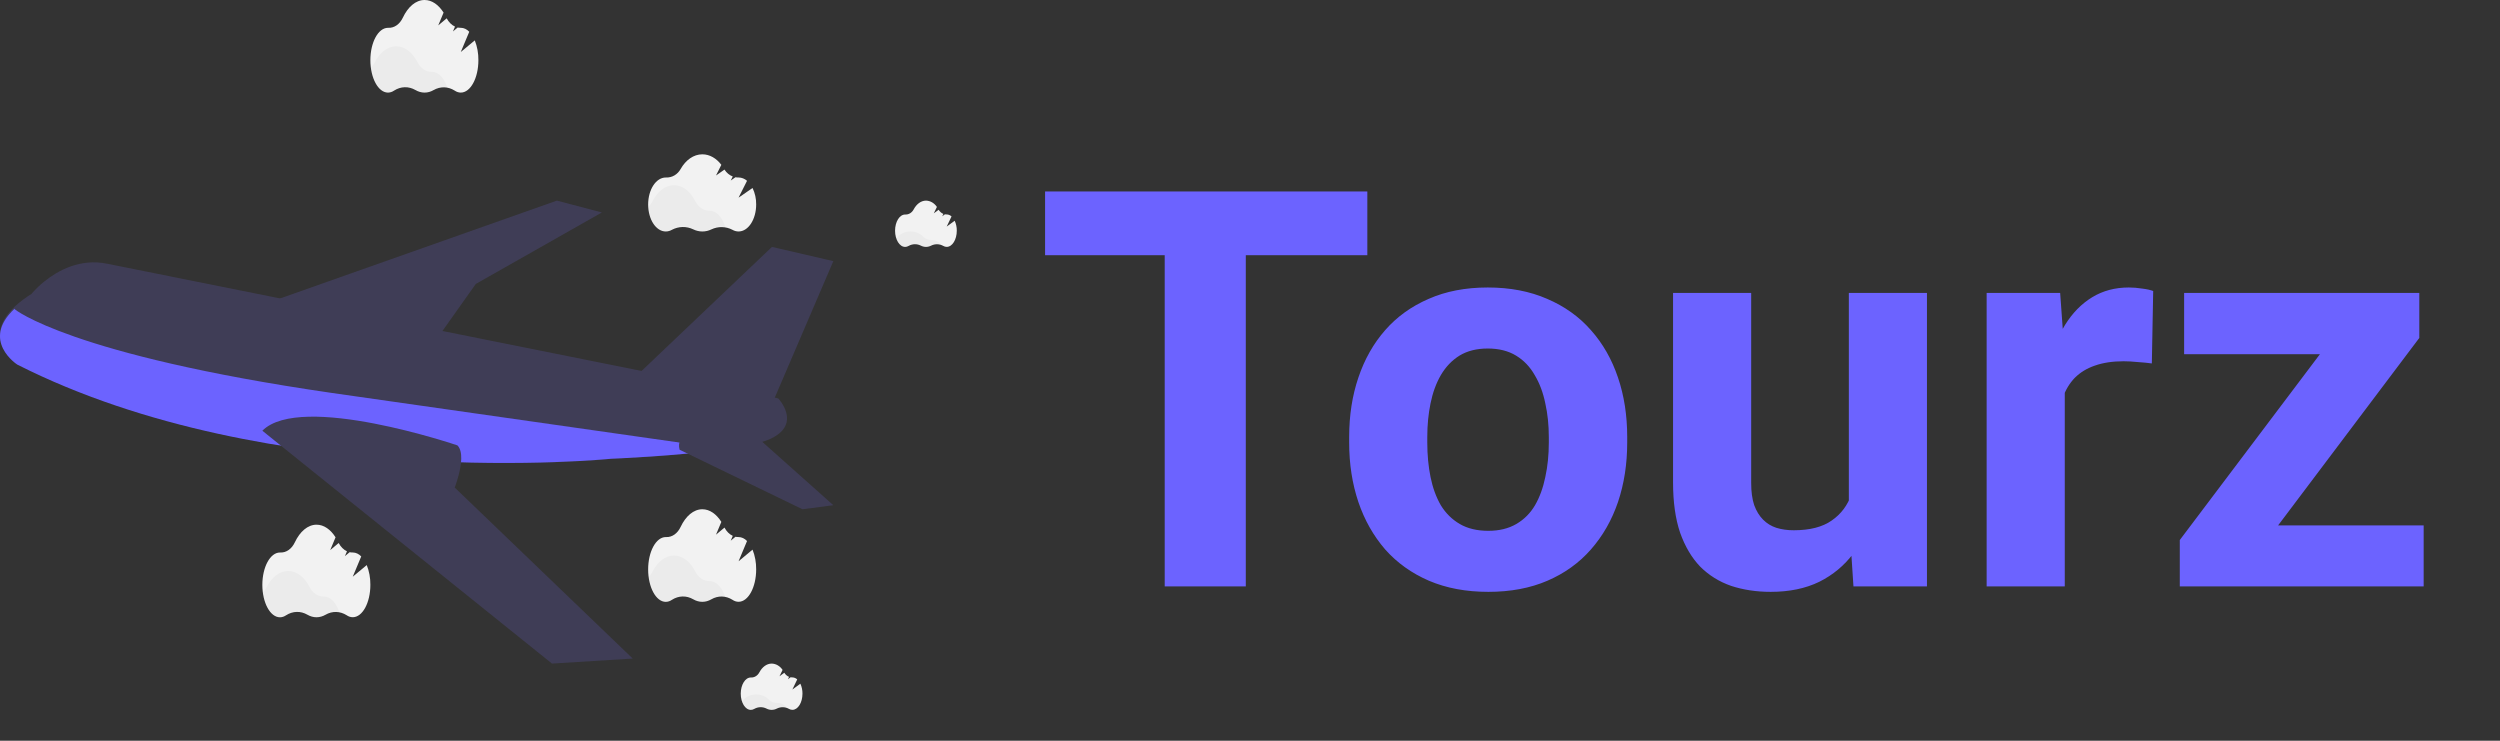 <svg width="162" height="48" viewBox="0 0 162 48" fill="none" xmlns="http://www.w3.org/2000/svg">
<rect x="0" y="0" width="162" height="48" fill="#333333" stroke="none"/>
<path d="M80.728 12.406V38H75.473V12.406H80.728ZM88.603 12.406V16.537H67.721V12.406H88.603ZM87.426 28.684V28.314C87.426 26.92 87.625 25.637 88.023 24.465C88.422 23.281 89.002 22.256 89.764 21.389C90.525 20.521 91.463 19.848 92.576 19.367C93.689 18.875 94.967 18.629 96.408 18.629C97.85 18.629 99.133 18.875 100.258 19.367C101.383 19.848 102.326 20.521 103.088 21.389C103.861 22.256 104.447 23.281 104.846 24.465C105.244 25.637 105.443 26.92 105.443 28.314V28.684C105.443 30.066 105.244 31.35 104.846 32.533C104.447 33.705 103.861 34.73 103.088 35.609C102.326 36.477 101.389 37.15 100.275 37.631C99.162 38.111 97.885 38.352 96.443 38.352C95.002 38.352 93.719 38.111 92.594 37.631C91.481 37.15 90.537 36.477 89.764 35.609C89.002 34.73 88.422 33.705 88.023 32.533C87.625 31.35 87.426 30.066 87.426 28.684ZM92.488 28.314V28.684C92.488 29.48 92.559 30.225 92.699 30.916C92.84 31.607 93.062 32.217 93.367 32.744C93.684 33.26 94.094 33.664 94.598 33.957C95.102 34.25 95.717 34.397 96.443 34.397C97.147 34.397 97.75 34.25 98.254 33.957C98.758 33.664 99.162 33.26 99.467 32.744C99.772 32.217 99.994 31.607 100.135 30.916C100.287 30.225 100.363 29.48 100.363 28.684V28.314C100.363 27.541 100.287 26.814 100.135 26.135C99.994 25.443 99.766 24.834 99.449 24.307C99.144 23.768 98.74 23.346 98.236 23.041C97.732 22.736 97.123 22.584 96.408 22.584C95.693 22.584 95.084 22.736 94.58 23.041C94.088 23.346 93.684 23.768 93.367 24.307C93.062 24.834 92.84 25.443 92.699 26.135C92.559 26.814 92.488 27.541 92.488 28.314ZM119.805 33.447V18.98H124.867V38H120.104L119.805 33.447ZM120.367 29.545L121.861 29.51C121.861 30.775 121.715 31.953 121.422 33.043C121.129 34.121 120.689 35.059 120.104 35.855C119.518 36.641 118.779 37.256 117.889 37.701C116.998 38.135 115.949 38.352 114.742 38.352C113.816 38.352 112.961 38.223 112.176 37.965C111.402 37.695 110.734 37.279 110.172 36.717C109.621 36.143 109.188 35.41 108.871 34.52C108.566 33.617 108.414 32.533 108.414 31.268V18.98H113.477V31.303C113.477 31.865 113.541 32.34 113.67 32.727C113.811 33.113 114.004 33.43 114.25 33.676C114.496 33.922 114.783 34.098 115.111 34.203C115.451 34.309 115.826 34.361 116.236 34.361C117.279 34.361 118.1 34.15 118.697 33.728C119.307 33.307 119.734 32.732 119.98 32.006C120.238 31.268 120.367 30.447 120.367 29.545ZM133.797 23.129V38H128.734V18.98H133.498L133.797 23.129ZM139.527 18.857L139.439 23.551C139.193 23.516 138.895 23.486 138.543 23.463C138.203 23.428 137.893 23.41 137.611 23.41C136.896 23.41 136.275 23.504 135.748 23.691C135.232 23.867 134.799 24.131 134.447 24.482C134.107 24.834 133.85 25.262 133.674 25.766C133.51 26.27 133.416 26.844 133.393 27.488L132.373 27.172C132.373 25.941 132.496 24.811 132.742 23.779C132.988 22.736 133.346 21.828 133.814 21.055C134.295 20.281 134.881 19.684 135.572 19.262C136.264 18.84 137.055 18.629 137.945 18.629C138.227 18.629 138.514 18.652 138.807 18.699C139.1 18.734 139.34 18.787 139.527 18.857ZM157.053 34.045V38H142.604V34.045H157.053ZM156.771 21.898L144.643 38H141.25V34.994L153.326 18.98H156.771V21.898ZM154.979 18.98V22.953H141.531V18.98H154.979Z" fill="#6C63FF"/>
<path d="M49.904 28.446C49.337 28.705 48.341 28.918 47.188 29.09C44.053 29.556 39.758 29.722 39.758 29.722C39.758 29.722 17.674 31.994 1.123 23.544C1.123 23.544 -1.284 21.978 0.949 19.871C1.293 19.556 1.659 19.279 2.042 19.044L2.069 19.01C2.323 18.719 2.598 18.456 2.889 18.226C3.747 17.538 5.195 16.723 6.957 17.092L50.427 25.814C50.427 25.814 52.015 27.479 49.904 28.446Z" fill="#3F3D56"/>
<path d="M41 24.583L50.023 16L54 16.922L50.106 25.999C50.106 25.999 41.104 26.095 41 24.583Z" fill="#3F3D56"/>
<path d="M18 19.392L36.085 13L39 13.768L30.831 18.4L28.278 22L18 19.392Z" fill="#3F3D56"/>
<path d="M47 29.101C43.878 29.562 39.599 29.726 39.599 29.726C39.599 29.726 17.604 31.969 1.119 23.626C1.119 23.626 -1.279 22.08 0.946 20L0.953 20.038C0.953 20.038 4.51 22.995 21.506 25.463L47 29.101Z" fill="#6C63FF"/>
<path d="M44.038 29.143L52 33L54 32.737L49.238 28.491C49.238 28.491 43.478 27.033 44.038 29.143Z" fill="#3F3D56"/>
<path d="M41 42.674L35.768 43L21.057 31.174L18.326 28.978L17 27.911C19.489 25.406 29.642 28.861 29.642 28.861C29.836 29.057 29.898 29.382 29.889 29.741C29.872 30.413 29.607 31.203 29.505 31.486C29.481 31.556 29.465 31.593 29.465 31.593L41 42.674Z" fill="#3F3D56"/>
<path d="M23.765 36.617L22.858 37.371L23.408 36.057C23.252 35.894 23.06 35.804 22.861 35.801H22.846C22.783 35.802 22.72 35.796 22.658 35.782L22.351 36.038L22.483 35.724C22.265 35.624 22.078 35.436 21.946 35.187L21.397 35.647L21.744 34.818C21.423 34.311 20.99 34 20.513 34C19.942 34 19.434 34.446 19.105 35.143C19.008 35.351 18.87 35.522 18.706 35.638C18.542 35.754 18.358 35.81 18.172 35.802H18.142C17.511 35.802 17 36.742 17 37.901C17 39.061 17.511 40 18.142 40C18.28 39.999 18.416 39.954 18.539 39.869C18.753 39.732 18.988 39.658 19.227 39.652C19.465 39.646 19.702 39.708 19.921 39.834C20.105 39.942 20.306 39.998 20.508 39.998C20.71 39.998 20.911 39.942 21.096 39.834C21.312 39.71 21.547 39.649 21.783 39.655C22.019 39.661 22.252 39.734 22.465 39.868C22.586 39.952 22.721 39.995 22.858 39.996C23.489 39.996 24 39.057 24 37.897C24.004 37.451 23.924 37.011 23.765 36.617Z" fill="#F2F2F2"/>
<path opacity="0.03" d="M22 39.718C21.674 39.643 21.337 39.688 21.032 39.847C20.85 39.947 20.652 39.999 20.452 39.999C20.252 39.999 20.054 39.947 19.871 39.847C19.655 39.731 19.421 39.673 19.185 39.679C18.949 39.685 18.716 39.753 18.504 39.879C18.383 39.958 18.248 39.999 18.111 40C17.557 40 17.096 39.317 17 38.416C17.111 38.318 17.205 38.194 17.277 38.051C17.602 37.411 18.105 37 18.67 37C19.235 37 19.733 37.402 20.057 38.038C20.154 38.229 20.289 38.387 20.45 38.495C20.612 38.604 20.793 38.659 20.977 38.657H20.991C21.432 38.655 21.814 39.087 22 39.718Z" fill="black"/>
<path d="M48.765 35.617L47.858 36.371L48.408 35.057C48.252 34.894 48.06 34.804 47.861 34.801H47.846C47.783 34.802 47.72 34.796 47.658 34.782L47.351 35.038L47.483 34.724C47.265 34.624 47.078 34.436 46.946 34.187L46.397 34.647L46.743 33.818C46.423 33.311 45.99 33 45.513 33C44.942 33 44.434 33.446 44.105 34.143C44.008 34.351 43.87 34.522 43.706 34.638C43.542 34.754 43.358 34.81 43.172 34.802H43.142C42.511 34.802 42 35.742 42 36.901C42 38.061 42.511 39 43.142 39C43.28 38.999 43.416 38.954 43.539 38.869C43.754 38.732 43.988 38.658 44.227 38.652C44.465 38.646 44.702 38.708 44.921 38.834C45.105 38.942 45.306 38.998 45.508 38.998C45.711 38.998 45.911 38.942 46.096 38.834C46.312 38.71 46.547 38.649 46.783 38.655C47.019 38.661 47.252 38.734 47.465 38.868C47.586 38.952 47.721 38.995 47.858 38.996C48.489 38.996 49 38.057 49 36.897C49.004 36.451 48.924 36.011 48.765 35.617V35.617Z" fill="#F2F2F2"/>
<path opacity="0.03" d="M47 38.718C46.674 38.643 46.337 38.688 46.032 38.847C45.85 38.947 45.652 38.999 45.452 38.999C45.252 38.999 45.054 38.947 44.871 38.847C44.655 38.731 44.421 38.673 44.185 38.679C43.949 38.685 43.716 38.753 43.504 38.879C43.383 38.958 43.248 38.999 43.111 39C42.557 39 42.096 38.317 42 37.416C42.111 37.318 42.205 37.194 42.277 37.051C42.602 36.411 43.105 36 43.67 36C44.235 36 44.733 36.402 45.057 37.038C45.154 37.23 45.29 37.388 45.452 37.496C45.613 37.605 45.795 37.66 45.98 37.657H45.994C46.432 37.655 46.814 38.087 47 38.718Z" fill="black"/>
<path d="M48.765 12.181L47.858 12.809L48.408 11.715C48.252 11.579 48.06 11.503 47.861 11.501H47.846C47.783 11.502 47.72 11.497 47.658 11.485L47.351 11.699L47.483 11.437C47.265 11.353 47.077 11.197 46.946 10.989L46.397 11.373L46.743 10.681C46.423 10.259 45.99 10 45.513 10C44.942 10 44.434 10.372 44.105 10.952C44.008 11.126 43.87 11.268 43.706 11.365C43.542 11.461 43.358 11.509 43.172 11.502H43.142C42.511 11.502 42 12.285 42 13.251C42 14.217 42.511 15 43.142 15C43.28 14.999 43.416 14.962 43.539 14.891C43.754 14.777 43.988 14.715 44.227 14.71C44.465 14.705 44.702 14.756 44.921 14.861C45.105 14.952 45.305 14.999 45.508 15C45.71 15.001 45.91 14.954 46.096 14.864C46.312 14.762 46.547 14.711 46.783 14.716C47.019 14.721 47.252 14.781 47.465 14.893C47.586 14.963 47.721 14.999 47.858 15C48.489 15 49 14.217 49 13.251C49.005 12.878 48.924 12.51 48.765 12.181V12.181Z" fill="#F2F2F2"/>
<path opacity="0.03" d="M47 14.718C46.674 14.643 46.337 14.688 46.032 14.847C45.85 14.947 45.652 14.999 45.452 14.999C45.252 14.999 45.054 14.947 44.871 14.847C44.655 14.731 44.421 14.673 44.185 14.679C43.949 14.685 43.716 14.753 43.504 14.879C43.383 14.958 43.248 14.999 43.111 15C42.557 15 42.096 14.317 42 13.416C42.111 13.318 42.205 13.194 42.277 13.051C42.602 12.411 43.105 12 43.67 12C44.235 12 44.733 12.402 45.057 13.038C45.154 13.23 45.29 13.388 45.452 13.496C45.613 13.605 45.795 13.66 45.98 13.657H45.994C46.432 13.655 46.814 14.087 47 14.718Z" fill="black"/>
<path d="M51.864 44.304L51.346 44.682L51.66 44.025C51.571 43.943 51.461 43.898 51.347 43.896H51.339C51.303 43.897 51.267 43.894 51.231 43.887L51.056 44.015L51.131 43.861C51.007 43.811 50.899 43.717 50.824 43.593L50.511 43.823L50.711 43.409C50.628 43.285 50.521 43.184 50.4 43.113C50.278 43.042 50.144 43.004 50.008 43C49.681 43 49.39 43.223 49.205 43.571C49.149 43.676 49.07 43.761 48.976 43.819C48.882 43.877 48.777 43.905 48.67 43.901H48.653C48.292 43.901 48 44.371 48 44.951C48 45.53 48.292 46 48.653 46C48.732 46 48.81 45.977 48.88 45.935C49.003 45.866 49.137 45.829 49.274 45.826C49.41 45.823 49.546 45.854 49.671 45.917C49.776 45.971 49.89 45.999 50.005 45.999C50.12 45.999 50.234 45.971 50.339 45.917C50.463 45.855 50.597 45.825 50.733 45.828C50.868 45.831 51.001 45.867 51.123 45.935C51.192 45.976 51.269 45.998 51.347 45.998C51.708 45.998 52 45.529 52 44.949C52.002 44.725 51.956 44.503 51.864 44.304V44.304Z" fill="#F2F2F2"/>
<path opacity="0.03" d="M51 45.907C50.804 45.882 50.602 45.897 50.419 45.95C50.31 45.983 50.192 46 50.072 46C49.952 46 49.832 45.982 49.722 45.949C49.592 45.91 49.452 45.891 49.31 45.893C49.169 45.895 49.029 45.918 48.902 45.96C48.83 45.986 48.749 46 48.667 46C48.334 46 48.058 45.772 48 45.472C48.066 45.439 48.123 45.398 48.166 45.35C48.361 45.137 48.663 45 48.999 45C49.336 45 49.636 45.135 49.832 45.346C49.89 45.41 49.972 45.463 50.069 45.499C50.166 45.535 50.276 45.554 50.387 45.552H50.396C50.657 45.552 50.888 45.697 51 45.907Z" fill="black"/>
<path d="M30.765 2.617L29.858 3.371L30.408 2.058C30.252 1.894 30.06 1.804 29.861 1.801H29.846C29.783 1.802 29.72 1.796 29.658 1.782L29.351 2.038L29.483 1.724C29.265 1.624 29.077 1.436 28.946 1.187L28.397 1.647L28.744 0.817C28.423 0.311 27.99 0 27.513 0C26.942 0 26.434 0.446 26.105 1.143C26.008 1.351 25.87 1.522 25.706 1.638C25.542 1.754 25.358 1.81 25.172 1.802H25.142C24.511 1.802 24 2.742 24 3.901C24 5.061 24.511 6 25.142 6C25.28 5.999 25.416 5.954 25.539 5.869C25.753 5.732 25.988 5.658 26.227 5.652C26.465 5.646 26.702 5.708 26.921 5.834C27.105 5.943 27.305 5.999 27.508 6C27.71 6.001 27.91 5.945 28.096 5.837C28.312 5.714 28.547 5.653 28.783 5.659C29.019 5.665 29.252 5.738 29.465 5.872C29.586 5.955 29.721 5.999 29.858 6C30.489 6 31 5.061 31 3.901C31.005 3.454 30.924 3.012 30.765 2.617V2.617Z" fill="#F2F2F2"/>
<path opacity="0.03" d="M29 5.718C28.674 5.643 28.337 5.688 28.032 5.847C27.85 5.947 27.652 5.999 27.452 5.999C27.252 5.999 27.054 5.947 26.871 5.847C26.655 5.731 26.421 5.673 26.185 5.679C25.949 5.685 25.716 5.753 25.504 5.879C25.383 5.958 25.248 5.999 25.111 6C24.557 6 24.096 5.317 24 4.416C24.111 4.318 24.205 4.194 24.277 4.051C24.602 3.411 25.105 3 25.67 3C26.235 3 26.733 3.402 27.057 4.038C27.154 4.23 27.29 4.388 27.452 4.496C27.613 4.605 27.795 4.66 27.98 4.657H27.994C28.432 4.655 28.814 5.087 29 5.718Z" fill="black"/>
<path d="M61.864 14.304L61.346 14.682L61.66 14.025C61.571 13.943 61.461 13.898 61.347 13.896H61.339C61.303 13.897 61.267 13.894 61.231 13.887L61.056 14.015L61.131 13.861C61.007 13.811 60.899 13.717 60.824 13.593L60.511 13.823L60.711 13.409C60.628 13.285 60.521 13.184 60.4 13.113C60.278 13.042 60.144 13.004 60.008 13C59.681 13 59.39 13.223 59.205 13.571C59.149 13.676 59.07 13.761 58.976 13.819C58.882 13.877 58.777 13.905 58.67 13.901H58.653C58.292 13.901 58 14.371 58 14.951C58 15.53 58.292 16 58.653 16C58.732 16 58.81 15.977 58.88 15.935C59.003 15.866 59.137 15.829 59.274 15.826C59.41 15.823 59.546 15.854 59.671 15.917C59.776 15.971 59.89 15.999 60.005 15.999C60.12 15.999 60.234 15.971 60.339 15.917C60.463 15.855 60.597 15.825 60.733 15.828C60.868 15.831 61.001 15.867 61.123 15.935C61.192 15.976 61.269 15.998 61.347 15.998C61.708 15.998 62 15.529 62 14.949C62.002 14.725 61.956 14.503 61.864 14.304V14.304Z" fill="#F2F2F2"/>
<path opacity="0.03" d="M61 15.907C60.804 15.882 60.602 15.897 60.419 15.95C60.309 15.983 60.191 16 60.071 16C59.952 16 59.833 15.982 59.724 15.949C59.594 15.91 59.453 15.891 59.312 15.893C59.17 15.895 59.031 15.918 58.903 15.96C58.831 15.986 58.75 16 58.667 16C58.335 16 58.058 15.772 58 15.472C58.066 15.439 58.123 15.398 58.167 15.351C58.361 15.137 58.663 15 59 15C59.337 15 59.638 15.135 59.834 15.346C59.892 15.41 59.973 15.463 60.07 15.499C60.167 15.535 60.276 15.553 60.386 15.552H60.395C60.657 15.552 60.888 15.697 61 15.907Z" fill="black"/>
</svg>
